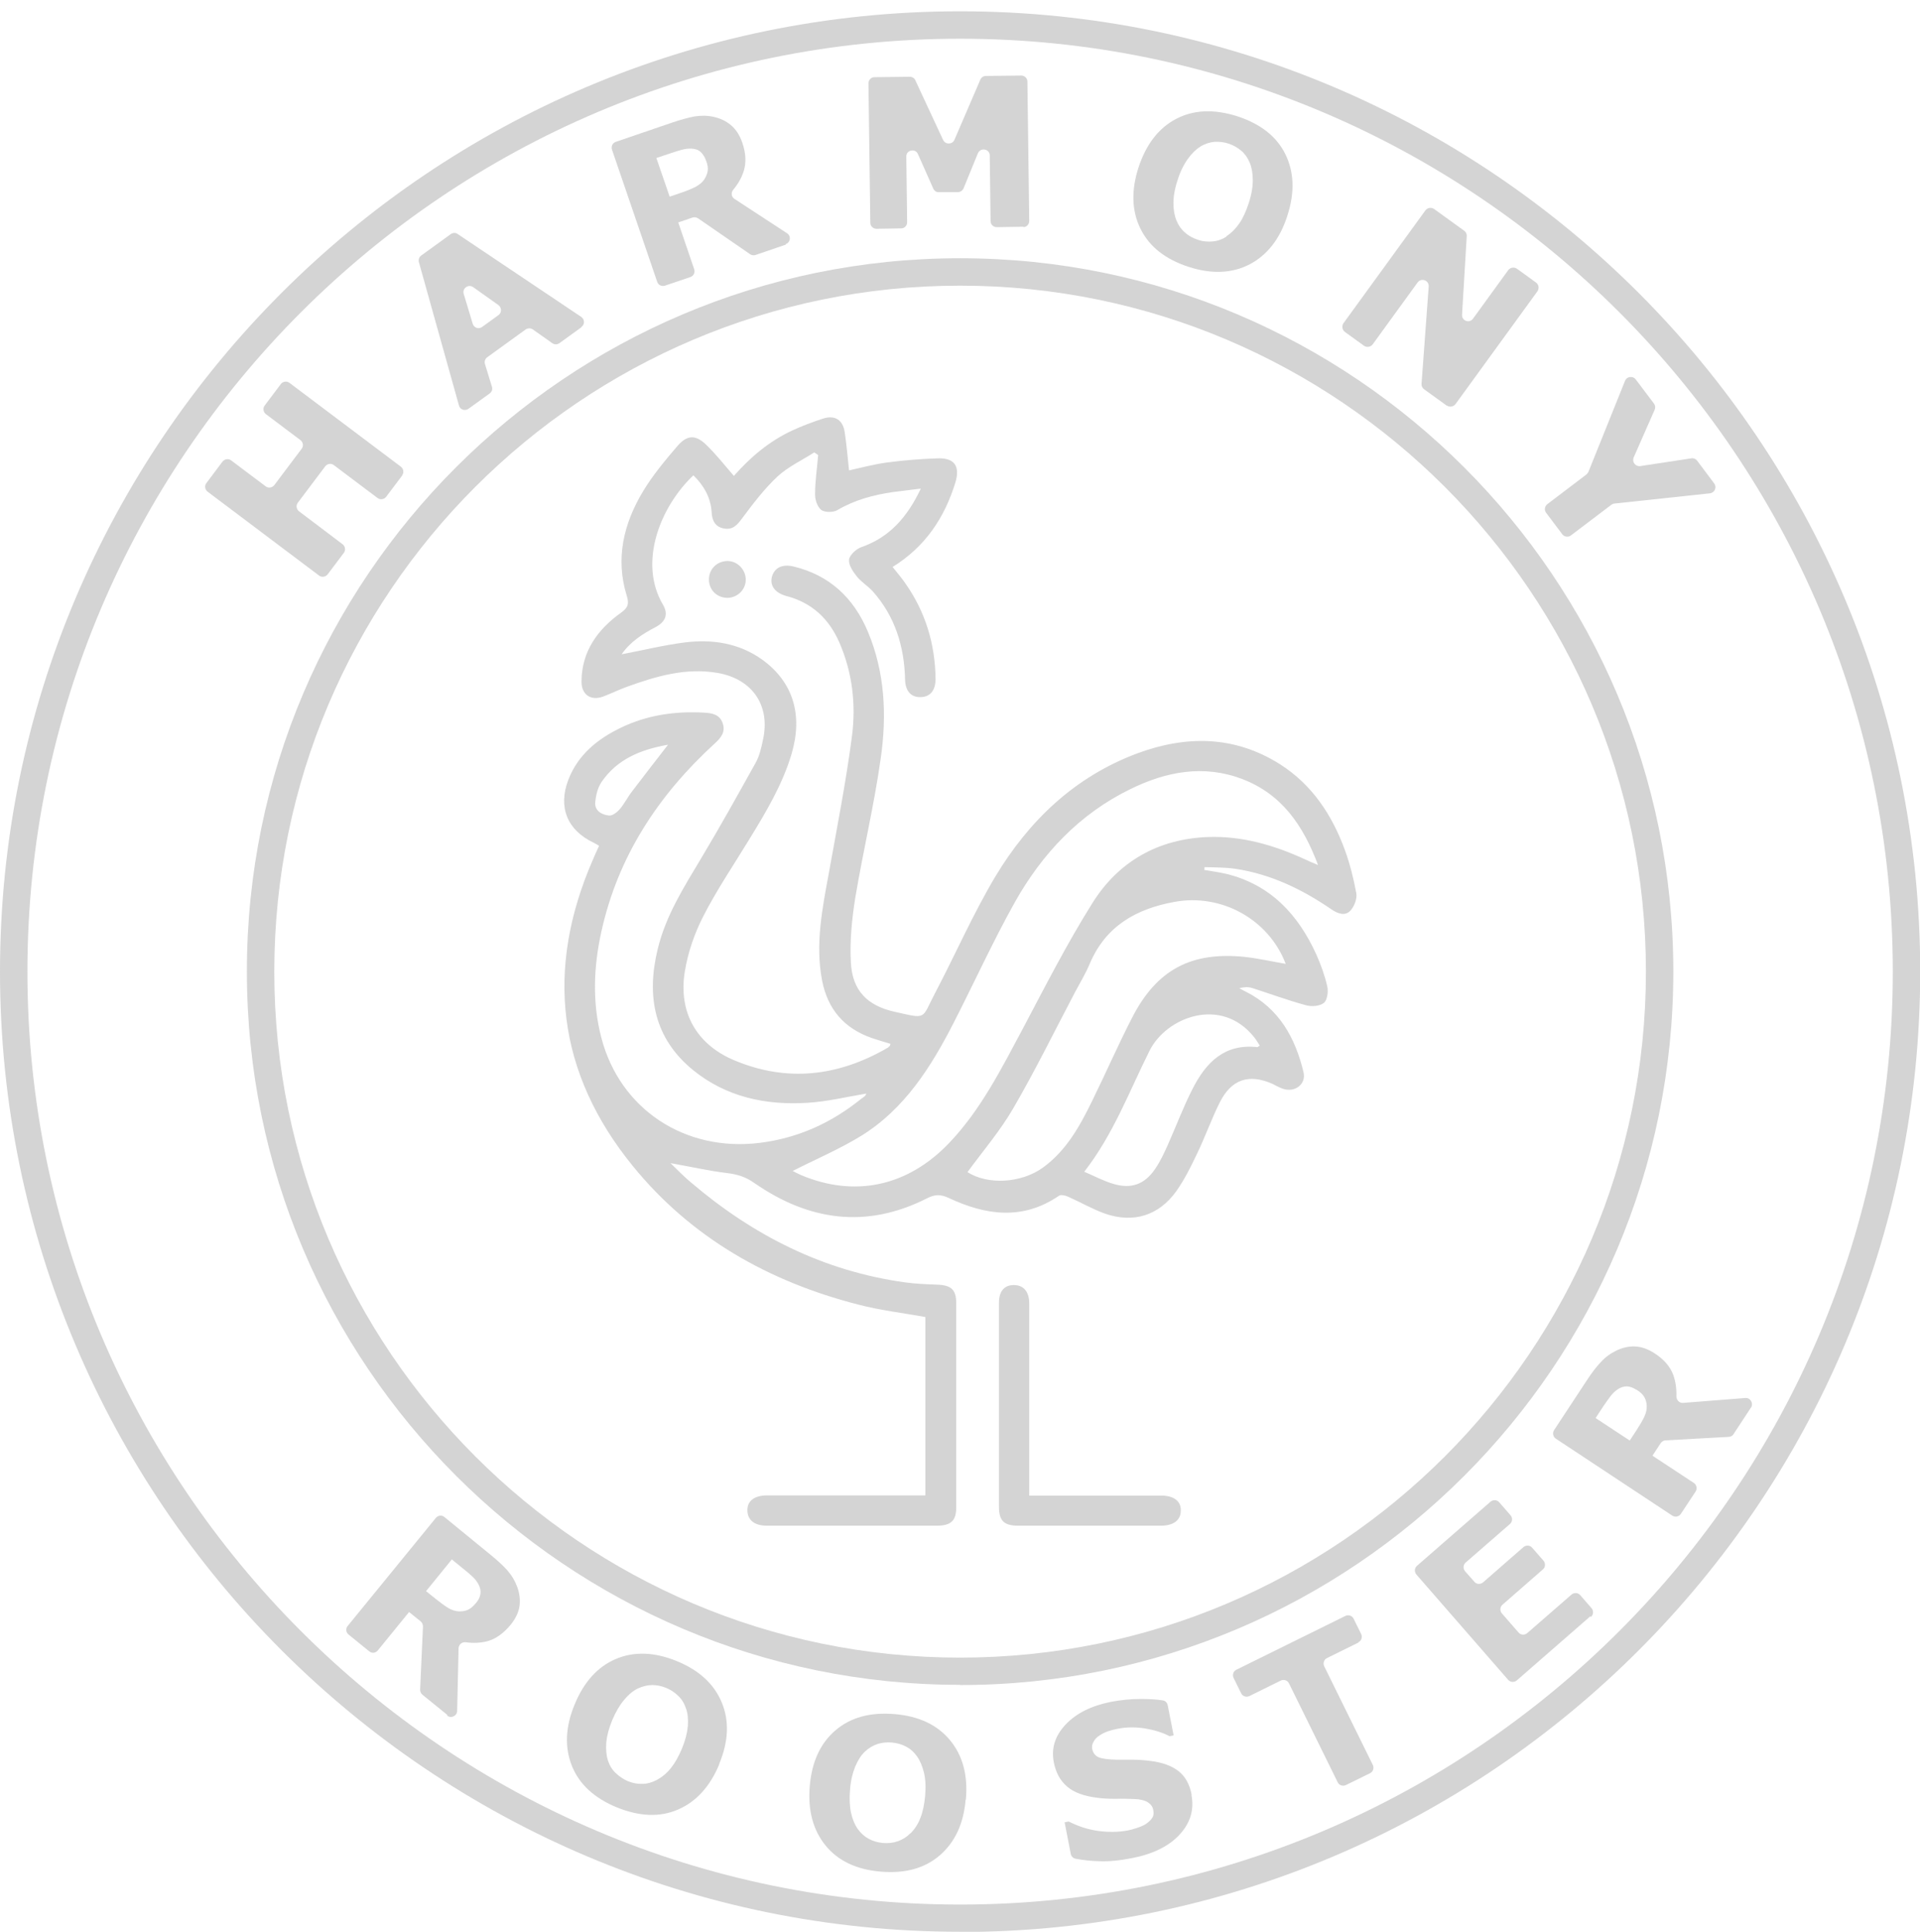 <svg width="163" height="164" viewBox="0 0 163 164" fill="none" xmlns="http://www.w3.org/2000/svg">
<g opacity="0.2" clip-path="url(#clip0_92_1352)">
<path d="M78.557 126.939V111.779C76.612 111.432 74.684 111.206 72.844 110.72C65.256 108.775 58.657 105.042 53.708 98.947C47.301 91.064 46.259 82.295 50.34 72.953C50.496 72.57 50.669 72.206 50.86 71.789C50.687 71.685 50.531 71.581 50.374 71.511C48.152 70.452 47.37 68.507 48.238 66.215C49.054 64.062 50.739 62.708 52.736 61.752C54.941 60.693 57.303 60.346 59.751 60.485C60.428 60.52 61.088 60.624 61.349 61.37C61.626 62.134 61.192 62.638 60.654 63.124C55.879 67.5 52.458 72.692 51.051 79.082C50.392 82.069 50.27 85.09 51.051 88.077C52.632 94.137 58.136 97.784 64.492 97.002C67.721 96.603 70.569 95.318 73.104 93.269C73.278 93.13 73.504 93.043 73.538 92.817C71.889 93.095 70.239 93.495 68.572 93.599C65.013 93.825 61.644 93.113 58.813 90.803C55.532 88.112 54.872 84.552 55.827 80.593C56.504 77.745 58.049 75.314 59.525 72.848C61.123 70.192 62.633 67.465 64.144 64.757C64.474 64.166 64.63 63.489 64.769 62.812C65.429 59.894 63.884 57.637 60.932 57.116C58.223 56.647 55.705 57.394 53.205 58.297C52.545 58.54 51.902 58.853 51.225 59.113C50.166 59.512 49.367 58.974 49.367 57.845C49.385 55.276 50.739 53.417 52.736 51.994C53.344 51.559 53.413 51.23 53.205 50.552C52.232 47.392 52.944 44.44 54.594 41.697C55.41 40.342 56.452 39.092 57.494 37.876C58.344 36.886 59.056 36.869 59.994 37.789C60.81 38.588 61.522 39.491 62.304 40.394C63.693 38.814 65.29 37.46 67.218 36.557C68.069 36.157 68.972 35.827 69.857 35.532C70.882 35.202 71.559 35.636 71.715 36.696C71.871 37.737 71.958 38.797 72.08 39.925C73.191 39.682 74.25 39.387 75.362 39.248C76.768 39.057 78.192 38.953 79.599 38.901C81.022 38.849 81.526 39.561 81.109 40.95C80.189 43.937 78.557 46.402 75.778 48.121C76.16 48.608 76.543 49.042 76.872 49.528C78.574 51.959 79.39 54.668 79.425 57.62C79.425 58.575 78.991 59.13 78.209 59.165C77.376 59.217 76.855 58.679 76.838 57.672C76.768 54.859 75.987 52.306 74.077 50.17C73.66 49.719 73.104 49.389 72.722 48.903C72.41 48.503 72.028 47.948 72.08 47.496C72.132 47.114 72.67 46.611 73.087 46.454C75.501 45.621 77.011 43.919 78.175 41.471C77.272 41.592 76.525 41.662 75.796 41.766C74.146 42.009 72.566 42.426 71.09 43.294C70.743 43.502 70.013 43.502 69.718 43.277C69.388 43.016 69.18 42.391 69.197 41.922C69.197 40.828 69.371 39.717 69.458 38.623C69.354 38.553 69.232 38.467 69.128 38.397C68.069 39.075 66.905 39.613 66.002 40.446C64.891 41.488 63.953 42.721 63.033 43.954C62.616 44.51 62.252 44.996 61.47 44.857C60.671 44.718 60.446 44.127 60.411 43.433C60.324 42.183 59.734 41.193 58.865 40.342C56 43.068 54.194 47.774 56.278 51.316C56.764 52.133 56.504 52.775 55.653 53.227C54.559 53.8 53.517 54.459 52.77 55.536C54.594 55.189 56.348 54.755 58.119 54.529C60.48 54.234 62.755 54.581 64.735 56.005C67.357 57.915 68.173 60.711 67.2 63.992C66.419 66.615 65.03 68.924 63.623 71.216C62.304 73.387 60.862 75.505 59.699 77.78C58.952 79.238 58.397 80.853 58.136 82.468C57.581 85.889 59.109 88.633 62.321 89.987C66.818 91.88 71.177 91.359 75.362 88.928C75.431 88.893 75.483 88.806 75.553 88.754C75.57 88.737 75.553 88.702 75.605 88.598C75.084 88.442 74.563 88.285 74.042 88.112C71.663 87.296 70.257 85.646 69.788 83.198C69.197 80.089 69.822 77.068 70.378 74.029C71.073 70.157 71.837 66.284 72.34 62.395C72.67 59.738 72.358 57.064 71.264 54.546C70.378 52.514 68.937 51.16 66.766 50.587C65.794 50.327 65.342 49.702 65.533 48.955C65.742 48.191 66.419 47.843 67.391 48.087C70.448 48.833 72.479 50.761 73.677 53.608C75.136 57.081 75.292 60.728 74.771 64.357C74.216 68.316 73.278 72.206 72.618 76.147C72.323 77.971 72.132 79.864 72.236 81.704C72.358 84.048 73.608 85.351 75.935 85.872C78.73 86.497 78.209 86.531 79.373 84.309C81.109 81.01 82.603 77.571 84.513 74.376C87.361 69.653 91.233 65.937 96.512 63.958C100.662 62.412 104.76 62.412 108.632 64.843C111.376 66.58 113.077 69.15 114.171 72.136C114.605 73.335 114.918 74.567 115.144 75.818C115.23 76.269 114.97 76.929 114.657 77.276C114.206 77.78 113.581 77.554 113.043 77.189C110.542 75.47 107.868 74.185 104.846 73.734C103.996 73.612 103.127 73.63 102.259 73.595C102.259 73.682 102.259 73.751 102.242 73.838C102.867 73.942 103.492 74.029 104.1 74.168C107.868 75.088 110.212 77.624 111.758 81.027C112.14 81.895 112.469 82.798 112.678 83.718C112.782 84.17 112.678 84.899 112.383 85.125C112.035 85.403 111.323 85.455 110.855 85.316C109.327 84.899 107.816 84.344 106.305 83.857C105.975 83.753 105.611 83.77 105.211 83.875C105.402 83.979 105.576 84.083 105.767 84.17C108.597 85.594 109.969 88.094 110.664 91.011C110.907 92.036 109.9 92.765 108.892 92.401C108.58 92.296 108.302 92.123 108.007 91.984C106.027 91.116 104.551 91.602 103.562 93.547C102.832 95.005 102.294 96.551 101.582 98.009C101.078 99.069 100.54 100.145 99.863 101.1C98.387 103.167 96.234 103.844 93.82 103.01C92.743 102.628 91.736 102.038 90.677 101.569C90.451 101.465 90.069 101.378 89.913 101.482C86.822 103.601 83.679 103.149 80.536 101.673C79.859 101.361 79.373 101.361 78.696 101.708C73.556 104.313 68.659 103.618 64.04 100.406C63.328 99.902 62.633 99.676 61.783 99.572C60.185 99.381 58.605 99.016 56.921 98.721C57.511 99.294 58.067 99.867 58.674 100.371C63.953 104.868 69.927 107.89 76.855 108.845C77.758 108.966 78.678 109.001 79.599 109.036C80.762 109.088 81.179 109.47 81.179 110.599C81.179 116.381 81.179 122.163 81.179 127.946C81.179 129.057 80.745 129.474 79.599 129.491C77.22 129.491 74.528 129.491 65.099 129.491C64.04 129.491 63.45 129.005 63.45 128.171C63.45 127.373 64.057 126.921 65.151 126.921C73.834 126.921 74.459 126.921 77.428 126.921C77.775 126.921 78.123 126.921 78.574 126.921L78.557 126.939ZM67.287 99.381C67.391 99.433 67.669 99.59 67.947 99.711C72.549 101.673 77.063 100.701 80.588 97.002C83.28 94.172 84.999 90.734 86.822 87.33C88.732 83.718 90.59 80.072 92.761 76.616C94.966 73.109 98.335 71.199 102.554 71.042C105.454 70.938 108.18 71.737 110.785 72.935C111.08 73.074 111.393 73.213 111.896 73.421C110.611 69.983 108.771 67.379 105.437 66.111C102.172 64.878 99.012 65.486 95.991 66.962C91.667 69.063 88.489 72.432 86.162 76.564C84.287 79.916 82.689 83.441 80.936 86.861C79.026 90.577 76.803 94.102 73.156 96.377C71.298 97.523 69.249 98.391 67.305 99.381H67.287ZM109.153 81.808C107.694 78.005 103.683 75.818 99.707 76.547C96.46 77.137 93.872 78.596 92.518 81.791C92.17 82.624 91.684 83.423 91.25 84.239C89.531 87.504 87.899 90.838 86.041 94.033C84.93 95.96 83.454 97.68 82.134 99.485C83.853 100.579 86.701 100.44 88.559 99.086C90.538 97.645 91.684 95.561 92.726 93.425C93.872 91.098 94.914 88.702 96.112 86.375C98.196 82.312 101.113 80.749 105.68 81.218C106.809 81.34 107.937 81.6 109.153 81.808ZM106.948 88.737C106.791 88.511 106.652 88.251 106.479 88.042C103.683 84.517 99.012 86.323 97.588 89.188C95.869 92.626 94.532 96.256 92.049 99.451C92.934 99.833 93.681 100.232 94.497 100.475C96.025 100.944 97.171 100.527 98.057 99.225C98.491 98.6 98.821 97.888 99.134 97.193C99.846 95.596 100.453 93.963 101.252 92.401C102.381 90.178 103.961 88.563 106.739 88.876C106.774 88.876 106.826 88.824 106.965 88.737H106.948ZM56.695 63.211C54.351 63.628 52.389 64.444 51.069 66.371C50.739 66.858 50.583 67.517 50.531 68.108C50.478 68.82 51.086 69.15 51.694 69.219C51.989 69.254 52.389 68.941 52.614 68.681C53.014 68.212 53.291 67.639 53.673 67.153C54.646 65.868 55.636 64.6 56.712 63.211H56.695Z" fill="#262626"/>
<path d="M87.378 126.938C87.864 126.938 88.229 126.938 88.576 126.938C90.312 126.938 93.872 126.938 98.578 126.938C99.654 126.938 100.262 127.407 100.245 128.206C100.245 129.022 99.637 129.491 98.561 129.491C93.143 129.491 88.246 129.491 86.423 129.491C85.242 129.491 84.808 129.074 84.808 127.893C84.808 122.111 84.808 116.329 84.808 110.564C84.808 109.591 85.259 109.07 86.076 109.07C86.892 109.07 87.378 109.626 87.378 110.633C87.378 115.704 87.378 120.774 87.378 125.844C87.378 126.157 87.378 126.487 87.378 126.938Z" fill="#262626"/>
<path d="M61.765 47.618C62.616 47.618 63.328 48.364 63.311 49.233C63.293 50.066 62.599 50.726 61.765 50.743C60.862 50.743 60.185 50.066 60.185 49.181C60.185 48.295 60.88 47.618 61.765 47.618Z" fill="#262626"/>
<path d="M34.156 40.342L32.784 42.165C32.61 42.391 32.281 42.443 32.055 42.269L28.339 39.474C28.113 39.3 27.783 39.352 27.61 39.578L25.283 42.669C25.109 42.895 25.161 43.224 25.387 43.398L29.085 46.194C29.311 46.367 29.363 46.697 29.19 46.923L27.818 48.746C27.644 48.972 27.314 49.024 27.088 48.851L17.625 41.731C17.399 41.557 17.347 41.228 17.521 41.002L18.892 39.179C19.066 38.953 19.396 38.901 19.622 39.074L22.556 41.28C22.782 41.453 23.112 41.401 23.286 41.175L25.613 38.085C25.786 37.859 25.734 37.529 25.508 37.355L22.574 35.15C22.348 34.976 22.296 34.646 22.47 34.421L23.841 32.597C24.015 32.372 24.345 32.32 24.571 32.493L34.034 39.613C34.26 39.786 34.312 40.116 34.139 40.342H34.156Z" fill="#262626"/>
<path d="M49.367 27.77L47.492 29.125C47.318 29.246 47.075 29.264 46.884 29.125L45.234 27.961C45.061 27.84 44.818 27.84 44.627 27.961L41.362 30.323C41.188 30.444 41.102 30.687 41.171 30.896L41.761 32.823C41.831 33.032 41.761 33.257 41.571 33.396L39.765 34.699C39.469 34.907 39.053 34.768 38.966 34.421L35.562 22.248C35.51 22.04 35.58 21.814 35.753 21.693L38.271 19.869C38.445 19.748 38.688 19.73 38.862 19.869L49.35 26.902C49.645 27.11 49.662 27.544 49.35 27.753L49.367 27.77ZM42.317 25.895L40.164 24.367C39.765 24.089 39.226 24.471 39.365 24.94L40.129 27.475C40.233 27.822 40.633 27.961 40.928 27.753L42.317 26.746C42.612 26.537 42.595 26.103 42.317 25.895Z" fill="#262626"/>
<path d="M66.731 20.755L64.144 21.64C63.988 21.693 63.814 21.675 63.675 21.571L59.265 18.532C59.126 18.445 58.952 18.411 58.796 18.463L57.581 18.88L58.935 22.856C59.022 23.134 58.883 23.429 58.605 23.516L56.452 24.245C56.174 24.332 55.879 24.193 55.792 23.915L51.954 12.698C51.868 12.42 52.007 12.125 52.284 12.038L57.059 10.406C57.772 10.163 58.414 9.989 58.952 9.885C59.508 9.798 60.046 9.798 60.584 9.92C61.14 10.041 61.626 10.267 62.043 10.614C62.46 10.961 62.79 11.448 63.016 12.107C63.328 13.01 63.363 13.809 63.137 14.521C62.964 15.077 62.668 15.598 62.252 16.101C62.043 16.344 62.078 16.709 62.356 16.883L66.818 19.8C67.183 20.043 67.114 20.581 66.697 20.72L66.731 20.755ZM59.942 13.636C59.838 13.323 59.682 13.097 59.491 12.906C59.3 12.715 59.022 12.628 58.674 12.611C58.431 12.611 58.171 12.628 57.876 12.715C57.581 12.802 57.251 12.889 56.868 13.028L55.722 13.41L56.851 16.692L57.824 16.362C58.327 16.188 58.744 16.015 59.056 15.858C59.369 15.684 59.63 15.476 59.786 15.233C59.942 14.99 60.046 14.747 60.081 14.504C60.116 14.261 60.081 13.966 59.942 13.636Z" fill="#262626"/>
<path d="M86.892 19.244L84.617 19.279C84.339 19.279 84.096 19.053 84.096 18.775L84.026 13.201C84.026 12.628 83.245 12.489 83.019 13.01L81.804 15.98C81.717 16.171 81.543 16.292 81.335 16.31H79.72C79.512 16.327 79.321 16.205 79.234 16.014L77.932 13.08C77.706 12.559 76.924 12.732 76.942 13.288L77.011 18.862C77.011 19.157 76.786 19.383 76.508 19.383L74.407 19.418C74.129 19.418 73.886 19.192 73.886 18.914L73.729 7.072C73.729 6.794 73.955 6.551 74.233 6.551L77.237 6.516C77.445 6.516 77.636 6.638 77.706 6.811L80.067 11.882C80.258 12.281 80.832 12.281 81.022 11.882L83.228 6.759C83.315 6.568 83.488 6.447 83.697 6.447L86.701 6.412C86.978 6.412 87.222 6.638 87.222 6.915L87.378 18.758C87.378 19.036 87.152 19.279 86.874 19.279L86.892 19.244Z" fill="#262626"/>
<path d="M109.292 18.306C108.667 20.269 107.59 21.64 106.114 22.422C104.621 23.203 102.884 23.29 100.905 22.648C98.925 22.005 97.571 20.929 96.824 19.418C96.077 17.907 96.025 16.171 96.65 14.226C97.293 12.264 98.352 10.874 99.846 10.093C101.339 9.312 103.058 9.242 105.037 9.867C107 10.51 108.371 11.569 109.118 13.08C109.865 14.591 109.934 16.327 109.292 18.306ZM104.1 20.06C104.534 19.782 104.899 19.418 105.211 18.966C105.524 18.515 105.784 17.942 106.01 17.247C106.253 16.518 106.357 15.858 106.357 15.285C106.357 14.712 106.27 14.226 106.097 13.809C105.923 13.392 105.68 13.045 105.367 12.785C105.055 12.524 104.69 12.316 104.308 12.194C103.909 12.055 103.509 12.021 103.11 12.038C102.711 12.073 102.311 12.194 101.912 12.437C101.547 12.663 101.183 13.01 100.835 13.497C100.488 13.983 100.193 14.573 99.967 15.303C99.724 16.032 99.62 16.674 99.62 17.247C99.62 17.82 99.707 18.306 99.88 18.723C100.054 19.14 100.297 19.487 100.61 19.748C100.922 20.026 101.287 20.217 101.704 20.355C102.103 20.494 102.52 20.529 102.936 20.494C103.353 20.46 103.753 20.321 104.135 20.078L104.1 20.06Z" fill="#262626"/>
<path d="M122.836 34.438L120.891 33.032C120.752 32.927 120.665 32.754 120.683 32.58L121.291 24.315C121.325 23.794 120.665 23.551 120.353 23.967L116.533 29.229C116.359 29.454 116.047 29.507 115.803 29.35L114.171 28.169C113.945 27.996 113.893 27.683 114.05 27.44L121.013 17.855C121.186 17.629 121.499 17.577 121.742 17.733L124.312 19.591C124.451 19.696 124.538 19.869 124.52 20.043L124.121 26.711C124.086 27.232 124.746 27.475 125.059 27.041L128.045 22.925C128.219 22.7 128.532 22.648 128.775 22.804L130.407 23.985C130.633 24.158 130.685 24.471 130.528 24.714L123.565 34.299C123.392 34.525 123.079 34.577 122.836 34.421V34.438Z" fill="#262626"/>
<path d="M145.167 41.87L137.058 42.738C136.971 42.738 136.867 42.79 136.797 42.843L133.359 45.447C133.133 45.621 132.803 45.569 132.63 45.343L131.258 43.52C131.084 43.294 131.136 42.964 131.362 42.79L134.679 40.273C134.679 40.273 134.818 40.134 134.852 40.047L137.96 32.32C138.117 31.938 138.62 31.886 138.863 32.198L140.409 34.247C140.53 34.403 140.548 34.594 140.478 34.768L138.69 38.831C138.534 39.213 138.846 39.613 139.245 39.561L143.587 38.901C143.778 38.866 143.969 38.953 144.073 39.092L145.531 41.037C145.774 41.367 145.566 41.818 145.167 41.87Z" fill="#262626"/>
<path d="M37.976 145.553L35.858 143.834C35.736 143.73 35.667 143.574 35.667 143.4L35.91 138.052C35.91 137.878 35.84 137.722 35.719 137.618L34.729 136.819L32.072 140.083C31.881 140.309 31.569 140.344 31.343 140.153L29.589 138.729C29.363 138.538 29.328 138.225 29.52 138L37.004 128.831C37.195 128.605 37.507 128.571 37.733 128.762L41.64 131.957C42.23 132.443 42.717 132.877 43.081 133.294C43.446 133.711 43.724 134.179 43.915 134.7C44.106 135.239 44.175 135.76 44.106 136.298C44.036 136.836 43.776 137.374 43.342 137.913C42.734 138.642 42.074 139.111 41.362 139.302C40.806 139.441 40.199 139.476 39.556 139.389C39.244 139.337 38.948 139.562 38.931 139.892L38.809 145.206C38.809 145.64 38.289 145.883 37.959 145.605L37.976 145.553ZM40.424 136.037C40.633 135.794 40.754 135.534 40.789 135.273C40.824 135.013 40.772 134.735 40.598 134.422C40.477 134.214 40.32 134.006 40.094 133.797C39.869 133.589 39.608 133.363 39.296 133.12L38.358 132.356L36.17 135.048L36.969 135.69C37.386 136.02 37.733 136.28 38.045 136.471C38.358 136.663 38.671 136.749 38.966 136.767C39.261 136.767 39.522 136.732 39.73 136.628C39.956 136.524 40.181 136.333 40.407 136.055L40.424 136.037Z" fill="#262626"/>
<path d="M61.071 149.721C60.289 151.613 59.126 152.898 57.581 153.576C56.035 154.253 54.299 154.183 52.371 153.402C50.461 152.62 49.176 151.44 48.551 149.877C47.926 148.314 47.995 146.578 48.777 144.685C49.558 142.775 50.721 141.473 52.267 140.813C53.812 140.153 55.549 140.205 57.459 140.986C59.369 141.768 60.637 142.948 61.279 144.511C61.922 146.074 61.852 147.811 61.053 149.721H61.071ZM55.757 151.075C56.209 150.832 56.608 150.502 56.955 150.068C57.303 149.634 57.615 149.078 57.893 148.418C58.188 147.706 58.344 147.064 58.397 146.491C58.431 145.918 58.397 145.432 58.24 145.015C58.101 144.581 57.876 144.216 57.581 143.938C57.285 143.643 56.938 143.417 56.556 143.261C56.174 143.105 55.775 143.018 55.375 143.018C54.976 143.018 54.559 143.122 54.142 143.313C53.76 143.504 53.361 143.817 52.979 144.286C52.597 144.737 52.267 145.31 51.972 146.005C51.677 146.717 51.52 147.359 51.468 147.915C51.434 148.488 51.468 148.974 51.607 149.408C51.746 149.842 51.954 150.189 52.267 150.485C52.58 150.78 52.91 151.006 53.309 151.179C53.708 151.336 54.108 151.422 54.524 151.405C54.941 151.405 55.358 151.283 55.757 151.075Z" fill="#262626"/>
<path d="M81.978 152.742C81.804 154.791 81.075 156.354 79.79 157.465C78.505 158.577 76.838 159.028 74.771 158.854C72.705 158.681 71.142 157.934 70.083 156.632C69.024 155.329 68.572 153.645 68.746 151.596C68.919 149.53 69.649 147.95 70.934 146.856C72.219 145.762 73.886 145.31 75.952 145.484C78.018 145.657 79.581 146.404 80.658 147.706C81.734 149.009 82.186 150.693 81.995 152.759L81.978 152.742ZM77.306 155.607C77.654 155.243 77.949 154.808 78.14 154.288C78.348 153.767 78.47 153.159 78.539 152.43C78.609 151.666 78.574 150.988 78.435 150.433C78.296 149.877 78.105 149.425 77.845 149.061C77.584 148.696 77.272 148.418 76.89 148.227C76.525 148.036 76.126 147.932 75.709 147.897C75.292 147.863 74.893 147.897 74.511 148.019C74.129 148.141 73.764 148.349 73.417 148.679C73.104 148.974 72.826 149.408 72.601 149.946C72.375 150.502 72.219 151.145 72.167 151.891C72.097 152.655 72.132 153.315 72.253 153.871C72.375 154.426 72.566 154.878 72.826 155.243C73.087 155.607 73.4 155.885 73.764 156.076C74.129 156.267 74.528 156.389 74.962 156.423C75.379 156.458 75.796 156.423 76.195 156.284C76.594 156.146 76.959 155.937 77.272 155.607H77.306Z" fill="#262626"/>
<path d="M101.148 152.343C101.391 153.593 101.061 154.704 100.158 155.694C99.255 156.684 97.901 157.361 96.095 157.708C95.053 157.917 94.115 158.003 93.299 157.969C92.622 157.951 91.962 157.882 91.32 157.76C91.111 157.726 90.938 157.552 90.903 157.344L90.382 154.669L90.729 154.6C91.511 154.999 92.344 155.277 93.23 155.399C94.115 155.52 94.949 155.503 95.73 155.364C95.921 155.329 96.182 155.26 96.494 155.156C96.807 155.052 97.067 154.947 97.258 154.826C97.484 154.669 97.675 154.513 97.796 154.322C97.935 154.131 97.97 153.888 97.901 153.593C97.849 153.315 97.675 153.107 97.415 152.95C97.154 152.794 96.772 152.707 96.286 152.69C95.782 152.673 95.261 152.655 94.723 152.673C94.167 152.673 93.646 152.655 93.16 152.586C92.031 152.447 91.163 152.134 90.59 151.631C90 151.127 89.635 150.45 89.462 149.564C89.236 148.384 89.566 147.324 90.469 146.369C91.372 145.414 92.657 144.772 94.324 144.442C95.157 144.286 95.991 144.199 96.841 144.199C97.536 144.199 98.161 144.233 98.717 144.32C98.943 144.355 99.099 144.529 99.134 144.737L99.637 147.29L99.29 147.359C98.7 147.046 98.005 146.838 97.206 146.699C96.407 146.578 95.626 146.578 94.862 146.734C94.584 146.786 94.324 146.855 94.063 146.942C93.803 147.029 93.56 147.151 93.334 147.307C93.126 147.429 92.969 147.602 92.848 147.811C92.726 148.019 92.674 148.227 92.726 148.453C92.796 148.783 92.969 149.009 93.264 149.148C93.56 149.269 94.063 149.339 94.81 149.356C95.296 149.356 95.748 149.356 96.199 149.356C96.65 149.356 97.119 149.391 97.658 149.46C98.682 149.582 99.481 149.877 100.054 150.328C100.627 150.78 100.992 151.44 101.165 152.325L101.148 152.343Z" fill="#262626"/>
<path d="M115.335 139.406L112.66 140.726C112.4 140.847 112.296 141.16 112.417 141.42L116.55 149.807C116.672 150.068 116.567 150.381 116.307 150.502L114.258 151.509C113.998 151.631 113.685 151.527 113.563 151.266L109.431 142.879C109.309 142.619 108.997 142.514 108.736 142.636L106.062 143.956C105.802 144.077 105.489 143.973 105.367 143.713L104.725 142.41C104.603 142.15 104.708 141.837 104.968 141.716L114.223 137.149C114.484 137.027 114.796 137.131 114.918 137.392L115.56 138.694C115.682 138.955 115.578 139.267 115.317 139.389L115.335 139.406Z" fill="#262626"/>
<path d="M135.009 137.184L128.775 142.619C128.549 142.81 128.219 142.792 128.028 142.567L120.249 133.641C120.058 133.415 120.075 133.086 120.301 132.895L126.535 127.459C126.76 127.268 127.09 127.286 127.281 127.512L128.236 128.606C128.427 128.831 128.41 129.161 128.184 129.352L124.434 132.617C124.208 132.808 124.19 133.138 124.381 133.363L125.163 134.249C125.354 134.475 125.684 134.492 125.91 134.301L129.33 131.314C129.556 131.123 129.886 131.141 130.077 131.366L131.032 132.46C131.223 132.686 131.206 133.016 130.98 133.207L127.559 136.194C127.333 136.385 127.316 136.715 127.507 136.94L128.914 138.555C129.105 138.781 129.435 138.798 129.66 138.607L133.411 135.343C133.637 135.152 133.967 135.169 134.158 135.395L135.113 136.489C135.304 136.715 135.286 137.045 135.061 137.236L135.009 137.184Z" fill="#262626"/>
<path d="M148.657 119.454L147.164 121.729C147.077 121.868 146.921 121.955 146.747 121.955L141.399 122.25C141.225 122.25 141.086 122.354 140.982 122.493L140.287 123.552L143.795 125.862C144.038 126.018 144.107 126.348 143.951 126.591L142.701 128.484C142.545 128.727 142.215 128.796 141.972 128.64L132.091 122.111C131.848 121.955 131.779 121.625 131.935 121.382L134.713 117.162C135.13 116.52 135.529 115.999 135.911 115.6C136.293 115.183 136.728 114.87 137.231 114.627C137.735 114.384 138.256 114.262 138.794 114.28C139.332 114.297 139.888 114.488 140.478 114.87C141.277 115.391 141.798 115.999 142.058 116.711C142.249 117.249 142.336 117.84 142.319 118.499C142.319 118.829 142.562 119.09 142.875 119.072L148.171 118.656C148.605 118.621 148.883 119.107 148.657 119.472V119.454ZM138.933 117.961C138.655 117.787 138.395 117.683 138.134 117.666C137.874 117.666 137.596 117.735 137.301 117.944C137.092 118.083 136.901 118.274 136.728 118.499C136.554 118.725 136.346 119.02 136.12 119.35L135.46 120.357L138.36 122.267L138.916 121.417C139.211 120.965 139.436 120.583 139.593 120.253C139.749 119.923 139.818 119.611 139.801 119.316C139.784 119.02 139.714 118.777 139.593 118.569C139.471 118.36 139.263 118.152 138.95 117.961H138.933Z" fill="#262626"/>
<path d="M81.509 143.001C48.117 143.001 20.959 115.843 20.959 82.451C20.959 49.059 48.117 21.918 81.509 21.918C114.9 21.918 142.058 49.076 142.058 82.468C142.058 115.86 114.9 143.018 81.509 143.018V143.001ZM81.509 24.245C49.402 24.245 23.286 50.361 23.286 82.468C23.286 114.575 49.402 140.691 81.509 140.691C113.616 140.691 139.732 114.575 139.732 82.468C139.732 50.361 113.598 24.245 81.509 24.245Z" fill="#262626"/>
<path d="M81.509 163.959C36.569 163.959 0 127.407 0 82.468C0 37.529 36.569 0.959 81.509 0.959C126.448 0.959 163.017 37.529 163.017 82.468C163.017 127.407 126.448 163.977 81.509 163.977V163.959ZM81.509 3.286C37.855 3.286 2.327 38.814 2.327 82.468C2.327 126.122 37.837 161.65 81.509 161.65C125.18 161.65 160.691 126.14 160.691 82.468C160.691 38.797 125.163 3.286 81.509 3.286Z" fill="#262626"/>
</g>
<defs>
<clipPath id="clip0_92_1352">
<rect width="163" height="163" fill="white" transform="translate(0 0.959)"/>
</clipPath>
</defs>
</svg>
